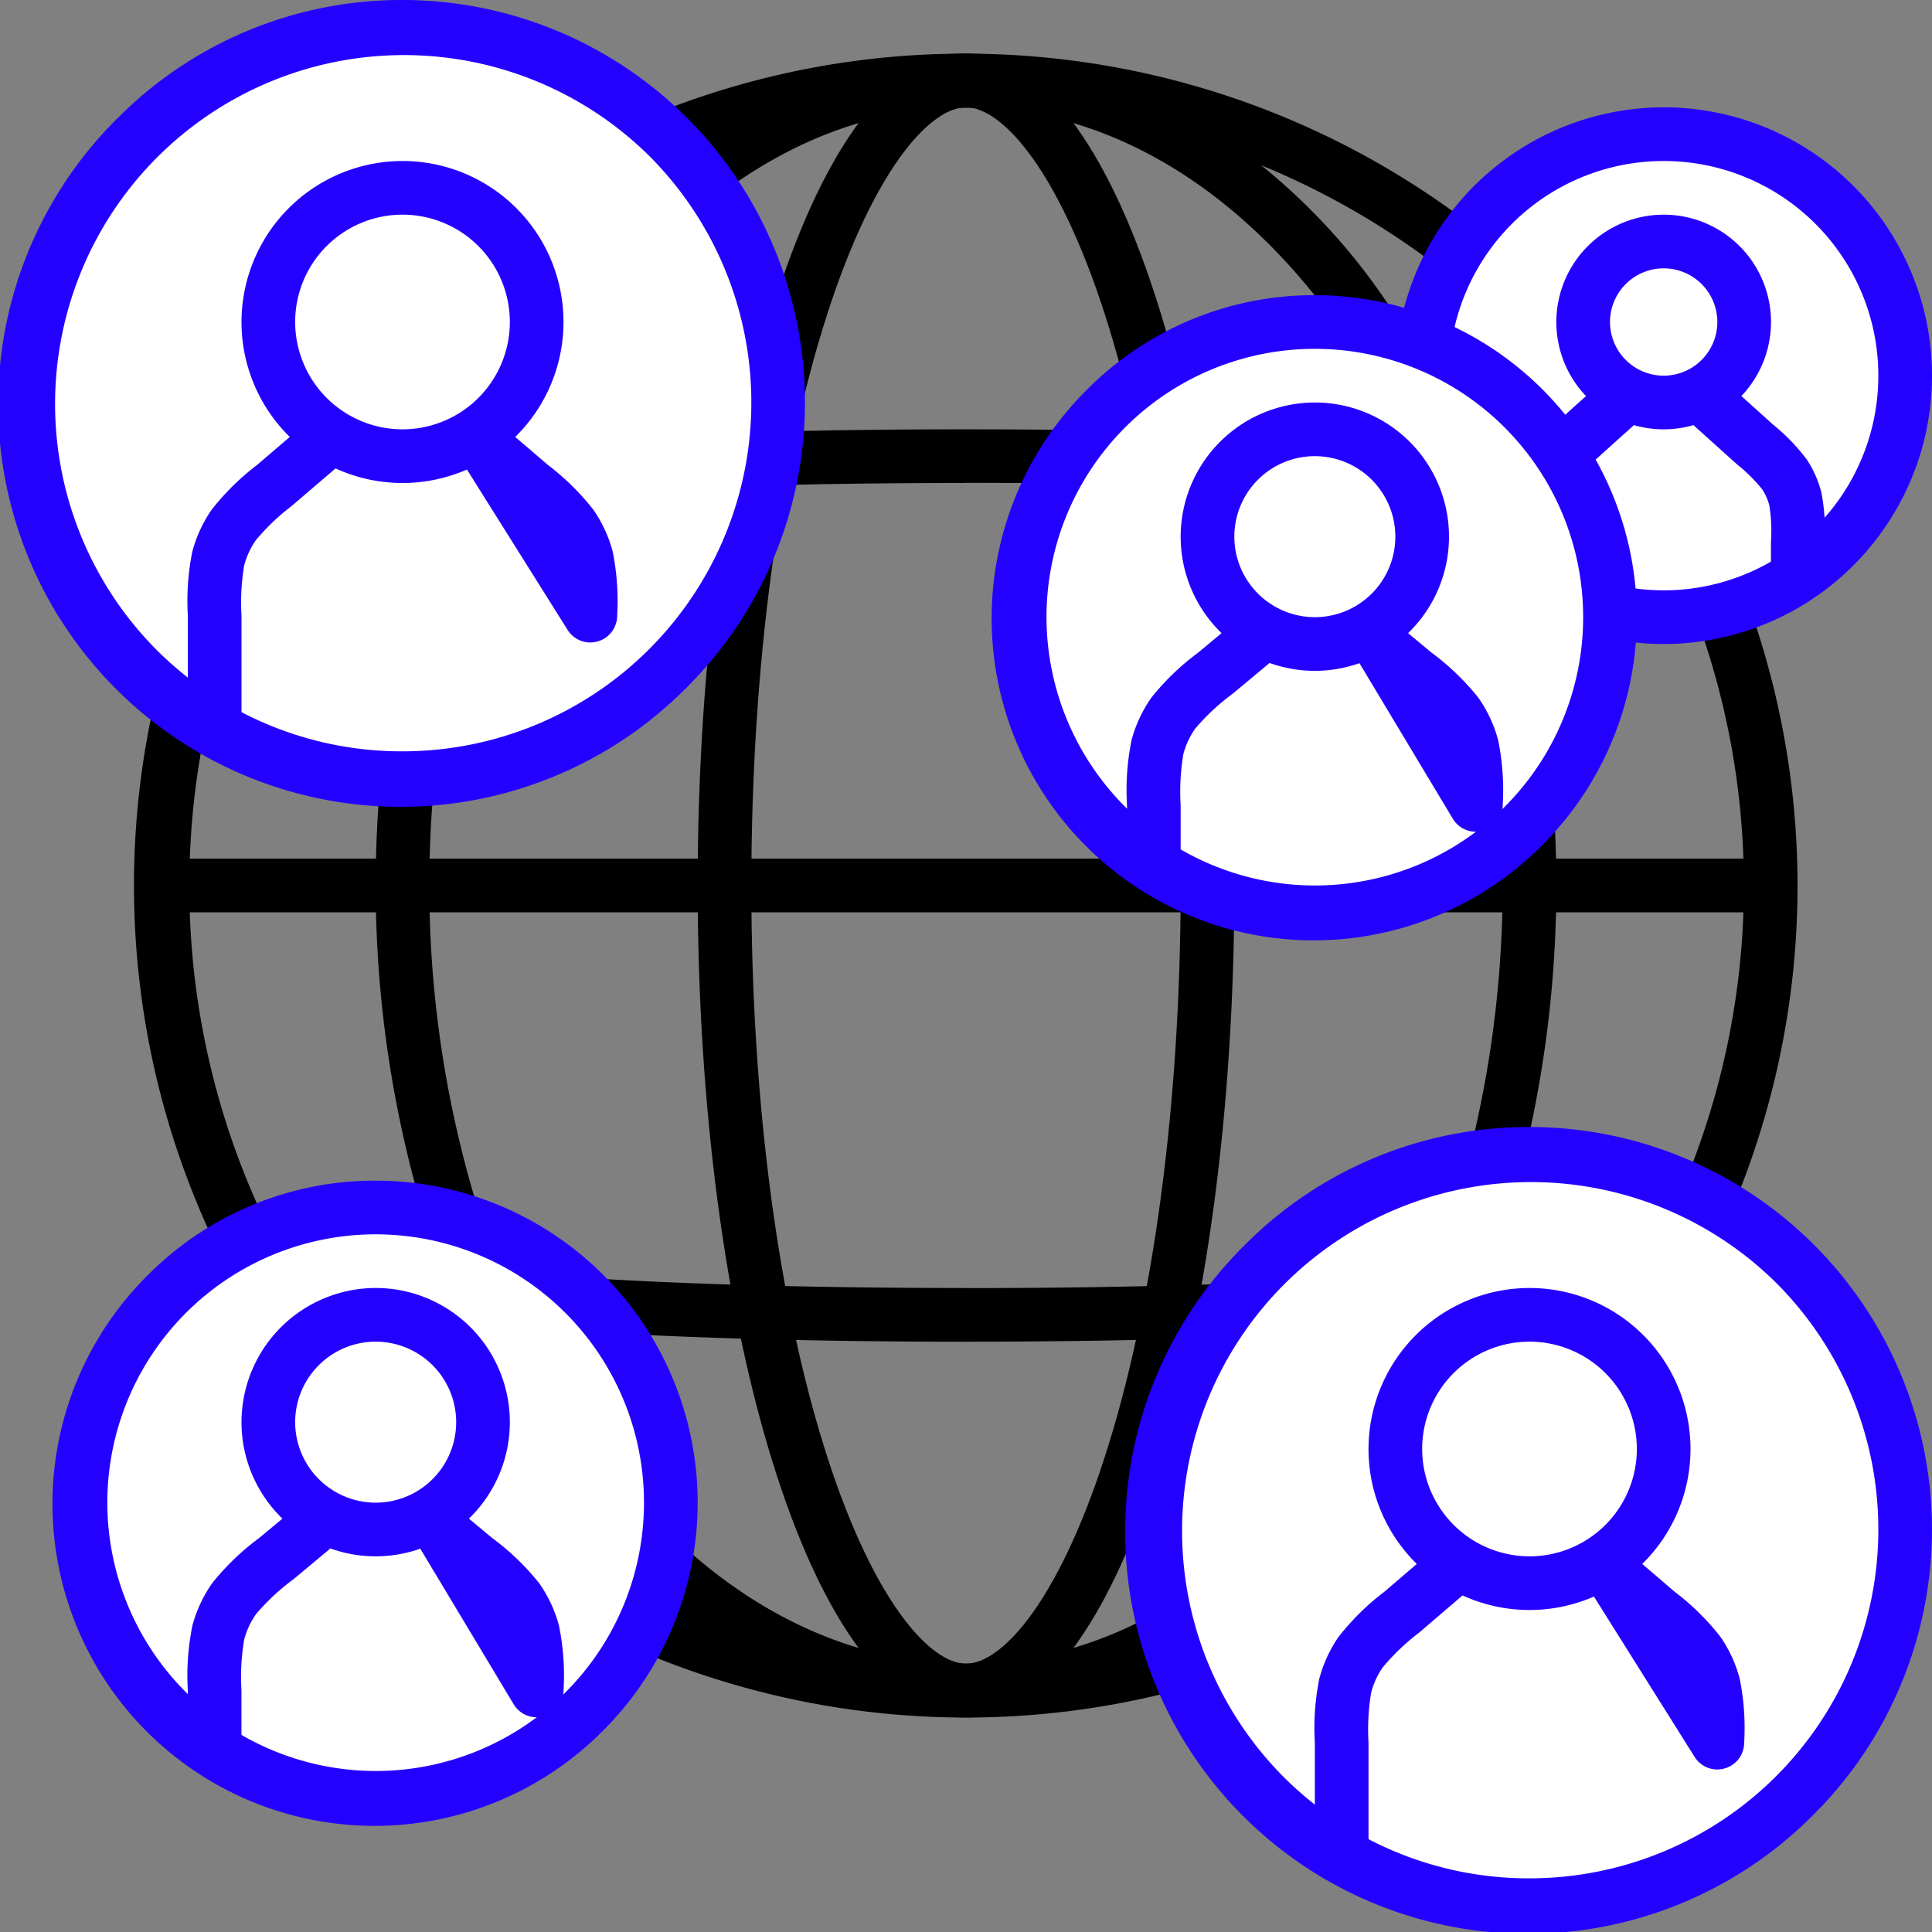 <svg xmlns="http://www.w3.org/2000/svg" id="Reseaux_sociaux" data-name="Reseaux sociaux" width="199.599" height="199.599" viewBox="0 0 199.599 199.599">
    <rect x="0" y="0" width="199.599" height="199.599" fill="#808080" stroke="none"/>
    <path id="Ellipse_43" data-name="Ellipse 43" d="M84.939-1a85.961,85.961,0,0,1,33.452,165.123A85.96,85.96,0,0,1,51.487,5.755,85.4,85.4,0,0,1,84.939-1Zm0,166.333A80.416,80.416,0,0,0,116.231,10.861,80.416,80.416,0,0,0,53.646,159.016,79.889,79.889,0,0,0,84.939,165.333Z" transform="translate(14.861 6.544)" />
    <path id="Tracé_871" data-name="Tracé 871" d="M74.989,2A45.923,45.923,0,0,1,98.728,8.753a64.513,64.513,0,0,1,19.386,18.418,93.419,93.419,0,0,1,13.07,27.317,119.131,119.131,0,0,1,0,66.9,93.419,93.419,0,0,1-13.07,27.317,64.512,64.512,0,0,1-19.387,18.418,45.1,45.1,0,0,1-47.478,0,64.512,64.512,0,0,1-19.386-18.418,93.418,93.418,0,0,1-13.07-27.317,119.131,119.131,0,0,1,0-66.9,93.419,93.419,0,0,1,13.07-27.317A64.513,64.513,0,0,1,51.25,8.753,45.923,45.923,0,0,1,74.989,2Zm0,166.333c14.444,0,28.154-8.11,38.6-22.835a87.9,87.9,0,0,0,12.282-25.7,113.591,113.591,0,0,0,0-63.714,87.9,87.9,0,0,0-12.282-25.7c-10.45-14.725-24.16-22.835-38.6-22.835s-28.154,8.11-38.6,22.835A87.9,87.9,0,0,0,24.1,56.081a113.59,113.59,0,0,0,0,63.714,87.9,87.9,0,0,0,12.282,25.7C46.835,160.223,60.545,168.333,74.989,168.333Z" transform="translate(24.811 3.544)" />
    <path id="Tracé_872" data-name="Tracé 872" d="M53.722,2C57.465,2,61.1,4.272,64.513,8.754c3.3,4.328,6.266,10.525,8.812,18.417,5.236,16.232,8.12,37.813,8.12,60.768s-2.884,44.536-8.12,60.768c-2.546,7.893-5.511,14.089-8.812,18.417-3.417,4.481-7.048,6.753-10.791,6.753s-7.373-2.272-10.791-6.754c-3.3-4.328-6.266-10.524-8.812-18.417C28.884,132.474,26,110.893,26,87.939S28.884,43.4,34.12,27.171c2.546-7.893,5.511-14.089,8.812-18.417C46.349,4.272,49.98,2,53.722,2Zm0,166.333c1.867,0,4.134-1.623,6.382-4.571,2.878-3.773,5.625-9.567,7.944-16.757,5.063-15.7,7.852-36.673,7.852-59.066S73.111,44.57,68.048,28.873c-2.319-7.19-5.066-12.984-7.944-16.757-2.248-2.948-4.515-4.571-6.382-4.571s-4.134,1.623-6.382,4.571c-2.878,3.773-5.625,9.567-7.944,16.757-5.063,15.7-7.852,36.673-7.852,59.066S34.333,131.308,39.4,147c2.319,7.19,5.066,12.984,7.944,16.757C49.588,166.709,51.855,168.333,53.722,168.333Z" transform="translate(46.078 3.544)" />
    <path id="Tracé_873" data-name="Tracé 873" d="M172.333,37.544H6V32H172.333Z" transform="translate(10.633 56.711)" />
    <path id="Tracé_874" data-name="Tracé 874" d="M13.465,46.806,10.932,45.68,8.68,50.747l2.533,1.126ZM157.62,51.872l2.534-1.126L157.9,45.68l-2.533,1.126ZM12.339,49.339c-1.126,2.533-1.124,2.534-1.121,2.535l0,0,.01,0,.024.011.062.026.182.072c.148.057.351.131.618.219.533.177,1.323.413,2.434.688A102.777,102.777,0,0,0,25.667,54.86c10.725,1.407,28.872,2.8,58.75,2.8V52.111c-29.724,0-47.616-1.383-58.029-2.749a97.573,97.573,0,0,1-10.5-1.848c-.989-.245-1.64-.442-2.022-.569-.191-.063-.314-.109-.377-.133l-.052-.021.006,0,.01,0,.007,0,0,0S13.465,46.806,12.339,49.339Zm72.078,8.317c29.878,0,48.025-1.389,58.75-2.8A102.777,102.777,0,0,0,154.28,52.9c1.112-.275,1.9-.511,2.434-.688.267-.088.47-.162.618-.219l.182-.072.062-.026.024-.011.011,0,0,0s0,0-1.121-2.535S155.37,46.8,155.373,46.8l0,0,.007,0,.01,0,.006,0-.052.021c-.064.024-.187.07-.377.133-.382.127-1.033.324-2.022.569a97.573,97.573,0,0,1-10.5,1.848c-10.413,1.366-28.305,2.749-58.029,2.749Z" transform="translate(15.383 80.955)" />
    <path id="Tracé_875" data-name="Tracé 875" d="M13.465,26.85l-2.533,1.126L8.68,22.909l2.533-1.126ZM157.62,21.783l2.534,1.126L157.9,27.976l-2.533-1.126ZM12.339,24.317c-1.126-2.533-1.124-2.534-1.121-2.535l0,0,.01,0,.024-.011.062-.026.182-.072c.148-.057.351-.131.618-.219.533-.177,1.323-.413,2.434-.688A102.778,102.778,0,0,1,25.667,18.8C36.391,17.389,54.538,16,84.417,16v5.544c-29.724,0-47.616,1.383-58.029,2.749a97.573,97.573,0,0,0-10.5,1.848c-.989.245-1.64.442-2.022.569-.191.063-.314.109-.377.133l-.052.021.006,0,.01,0,.007,0,0,0S13.465,26.85,12.339,24.317ZM84.417,16c29.878,0,48.025,1.389,58.75,2.8a102.778,102.778,0,0,1,11.113,1.964c1.112.275,1.9.511,2.434.688.267.088.47.162.618.219l.182.072.062.026.024.011.011,0,0,0s0,0-1.121,2.535-1.124,2.534-1.122,2.535l0,0,.007,0,.01,0,.006,0-.052-.021c-.064-.024-.187-.07-.377-.133-.382-.127-1.033-.324-2.022-.569a97.573,97.573,0,0,0-10.5-1.848c-10.413-1.366-28.305-2.749-58.029-2.749Z" transform="translate(15.383 28.355)" />
    <ellipse id="Ellipse_44" data-name="Ellipse 44" cx="24.5" cy="25" rx="24.5" ry="25" transform="translate(147.356 14)" fill="#fff" />
    <path id="Ellipse_44_-_Contour" data-name="Ellipse 44 - Contour" d="M26.722-1A27.722,27.722,0,1,1-1,26.722,27.754,27.754,0,0,1,26.722-1Zm0,49.9A22.178,22.178,0,1,0,4.544,26.722,22.2,22.2,0,0,0,26.722,48.9Z" transform="translate(145.155 12.089)" fill="#2400ff" />
    <path id="Tracé_876" data-name="Tracé 876" d="M86.233,26.269l2.685-.689Zm-4.144-5.6L80.235,22.73ZM85.1,23.734,82.8,25.269Zm-24.942,0L57.854,22.2Zm23.56,6.826v3.777h5.544V30.56ZM61.545,34.337V30.56H56v3.777ZM75.4,18.378l4.836,4.352,3.709-4.121-4.836-4.352ZM65.032,22.73l4.836-4.352-3.709-4.121-4.836,4.352Zm24.235,7.83a20.2,20.2,0,0,0-.348-4.981l-5.37,1.379a15.988,15.988,0,0,1,.174,3.6Zm-9.032-7.83a16.029,16.029,0,0,1,2.56,2.539L87.413,22.2a20.2,20.2,0,0,0-3.469-3.591Zm8.683,2.85a11.091,11.091,0,0,0-1.505-3.38L82.8,25.269a5.543,5.543,0,0,1,.752,1.69ZM61.545,30.56a15.987,15.987,0,0,1,.174-3.6l-5.37-1.379A20.2,20.2,0,0,0,56,30.56Zm-.222-11.951A20.2,20.2,0,0,0,57.854,22.2l4.617,3.069a16.029,16.029,0,0,1,2.56-2.539Zm.4,8.35a5.542,5.542,0,0,1,.752-1.69L57.854,22.2a11.091,11.091,0,0,0-1.505,3.38Z" transform="translate(99.244 25.266)" fill="#2400ff" />
    <path id="Tracé_877" data-name="Tracé 877" d="M69.089,8A11.089,11.089,0,1,1,58,19.089,11.1,11.1,0,0,1,69.089,8Zm0,16.633a5.544,5.544,0,1,0-5.544-5.544A5.551,5.551,0,0,0,69.089,24.633Z" transform="translate(102.788 14.178)" fill="#2400ff" />
    <circle id="Ellipse_45" data-name="Ellipse 45" cx="30.5" cy="30.5" r="30.5" transform="translate(105.356 33)" fill="#fff" />
    <path id="Ellipse_45_-_Contour" data-name="Ellipse 45 - Contour" d="M32.267-1A33.267,33.267,0,0,1,55.79,55.79,33.267,33.267,0,1,1,8.744,8.744,33.049,33.049,0,0,1,32.267-1Zm0,60.989A27.722,27.722,0,1,0,4.544,32.267,27.754,27.754,0,0,0,32.267,59.989Z" transform="translate(103.572 31.494)" fill="#2400ff" />
    <path id="Tracé_878" data-name="Tracé 878" d="M44.772,50.722A2.772,2.772,0,0,1,42,47.95V42.4a25.757,25.757,0,0,1,.476-6.718,13.823,13.823,0,0,1,2.049-4.376,25.771,25.771,0,0,1,4.856-4.666l3.6-3A2.772,2.772,0,1,1,56.527,27.9l-3.6,3a23.142,23.142,0,0,0-3.871,3.6,8.3,8.3,0,0,0-1.229,2.625,23.127,23.127,0,0,0-.286,5.277V47.95A2.772,2.772,0,0,1,44.772,50.722Zm33.266-5.551a2.773,2.773,0,0,1-2.377-1.346L65.682,27.2a2.772,2.772,0,0,1,4.152-3.556l3.6,3a25.78,25.78,0,0,1,4.856,4.666,13.825,13.825,0,0,1,2.05,4.377,25.759,25.759,0,0,1,.476,6.717,2.773,2.773,0,0,1-2.772,2.772Z" transform="translate(74.433 40.761)" fill="#2400ff" />
    <path id="Rectangle_213" data-name="Rectangle 213" d="M12.861-1A13.861,13.861,0,1,1-1,12.861,13.877,13.877,0,0,1,12.861-1Zm0,22.178a8.317,8.317,0,1,0-8.317-8.317A8.326,8.326,0,0,0,12.861,21.178Z" transform="translate(122.977 42.583)" fill="#2400ff" />
    <ellipse id="Ellipse_46" data-name="Ellipse 46" cx="39" cy="38.5" rx="39" ry="38.5" transform="translate(2.356 3)" fill="#fff" />
    <path id="Ellipse_46_-_Contour" data-name="Ellipse 46 - Contour" d="M40.583-1a41.583,41.583,0,0,1,29.4,70.987A41.583,41.583,0,1,1,11.179,11.179,41.311,41.311,0,0,1,40.583-1Zm0,77.622A36.039,36.039,0,0,0,66.066,15.1,36.039,36.039,0,0,0,15.1,66.066,35.8,35.8,0,0,0,40.583,76.622Z" transform="translate(1 1)" fill="#2400ff" />
    <path id="Tracé_879" data-name="Tracé 879" d="M9.772,50.026A2.772,2.772,0,0,1,7,47.254V36.009A25.73,25.73,0,0,1,7.461,29.4a13.821,13.821,0,0,1,1.988-4.321,25.719,25.719,0,0,1,4.715-4.649l4.893-4.194a2.772,2.772,0,1,1,3.608,4.21l-4.893,4.194a23.079,23.079,0,0,0-3.758,3.586,8.293,8.293,0,0,0-1.193,2.593,23.094,23.094,0,0,0-.277,5.187V47.254A2.772,2.772,0,0,1,9.772,50.026ZM48.583,38.781a2.773,2.773,0,0,1-2.348-1.3L35.147,19.818A2.772,2.772,0,0,1,39.3,16.239l4.893,4.194a25.709,25.709,0,0,1,4.715,4.649A13.815,13.815,0,0,1,50.894,29.4a25.723,25.723,0,0,1,.461,6.606,2.773,2.773,0,0,1-2.772,2.772Z" transform="translate(12.406 27.596)" fill="#2400ff" />
    <path id="Rectangle_214" data-name="Rectangle 214" d="M15.633-1A16.633,16.633,0,1,1-1,15.633,16.652,16.652,0,0,1,15.633-1Zm0,27.722A11.089,11.089,0,1,0,4.544,15.633,11.1,11.1,0,0,0,15.633,26.722Z" transform="translate(25.95 17.633)" fill="#2400ff" />
    <ellipse id="Ellipse_47" data-name="Ellipse 47" cx="38.5" cy="39" rx="38.5" ry="39" transform="translate(119.356 119)" fill="#fff" />
    <path id="Ellipse_47_-_Contour" data-name="Ellipse 47 - Contour" d="M40.583-1a41.583,41.583,0,0,1,29.4,70.987A41.583,41.583,0,1,1,11.179,11.179,41.311,41.311,0,0,1,40.583-1Zm0,77.622A36.039,36.039,0,0,0,66.066,15.1,36.039,36.039,0,0,0,15.1,66.066,35.8,35.8,0,0,0,40.583,76.622Z" transform="translate(117.433 117.433)" fill="#2400ff" />
    <path id="Tracé_880" data-name="Tracé 880" d="M51.772,92.026A2.772,2.772,0,0,1,49,89.254V78.009a25.741,25.741,0,0,1,.461-6.605,13.823,13.823,0,0,1,1.988-4.322,25.709,25.709,0,0,1,4.715-4.649l4.893-4.194a2.772,2.772,0,1,1,3.608,4.21l-4.893,4.194a23.069,23.069,0,0,0-3.758,3.586,8.3,8.3,0,0,0-1.193,2.593,23.107,23.107,0,0,0-.276,5.187V89.254A2.772,2.772,0,0,1,51.772,92.026ZM90.583,80.781a2.773,2.773,0,0,1-2.348-1.3L77.146,61.818A2.772,2.772,0,0,1,81.3,58.239l4.893,4.194a25.707,25.707,0,0,1,4.715,4.649A13.815,13.815,0,0,1,92.894,71.4a25.723,25.723,0,0,1,.461,6.606,2.773,2.773,0,0,1-2.772,2.772Z" transform="translate(86.839 102.029)" fill="#2400ff" />
    <path id="Rectangle_215" data-name="Rectangle 215" d="M15.633-1A16.633,16.633,0,1,1-1,15.633,16.652,16.652,0,0,1,15.633-1Zm0,27.722A11.089,11.089,0,1,0,4.544,15.633,11.1,11.1,0,0,0,15.633,26.722Z" transform="translate(142.383 134.066)" fill="#2400ff" />
    <circle id="Ellipse_48" data-name="Ellipse 48" cx="30.5" cy="30.5" r="30.5" transform="translate(8.356 125)" fill="#fff" />
    <path id="Ellipse_48_-_Contour" data-name="Ellipse 48 - Contour" d="M32.267-1A33.267,33.267,0,0,1,55.79,55.79,33.267,33.267,0,1,1,8.744,8.744,33.049,33.049,0,0,1,32.267-1Zm0,60.989A27.722,27.722,0,1,0,4.544,32.267,27.754,27.754,0,0,0,32.267,59.989Z" transform="translate(6.544 122.977)" fill="#2400ff" />
    <path id="Tracé_881" data-name="Tracé 881" d="M9.772,83.722A2.772,2.772,0,0,1,7,80.95V75.4a25.766,25.766,0,0,1,.476-6.717,13.819,13.819,0,0,1,2.05-4.376,25.772,25.772,0,0,1,4.856-4.666l3.6-3A2.772,2.772,0,0,1,21.527,60.9l-3.6,3a23.143,23.143,0,0,0-3.871,3.6,8.29,8.29,0,0,0-1.23,2.626,23.137,23.137,0,0,0-.286,5.277V80.95A2.772,2.772,0,0,1,9.772,83.722Zm33.266-5.551a2.773,2.773,0,0,1-2.377-1.346L30.682,60.2a2.772,2.772,0,0,1,4.152-3.556l3.6,3a25.781,25.781,0,0,1,4.856,4.666,13.826,13.826,0,0,1,2.05,4.377,25.758,25.758,0,0,1,.476,6.717,2.773,2.773,0,0,1-2.772,2.772Z" transform="translate(12.405 99.244)" fill="#2400ff" />
    <path id="Rectangle_216" data-name="Rectangle 216" d="M12.861-1A13.861,13.861,0,1,1-1,12.861,13.877,13.877,0,0,1,12.861-1Zm0,22.178a8.317,8.317,0,1,0-8.317-8.317A8.326,8.326,0,0,0,12.861,21.178Z" transform="translate(25.95 134.066)" fill="#2400ff" />
</svg>
